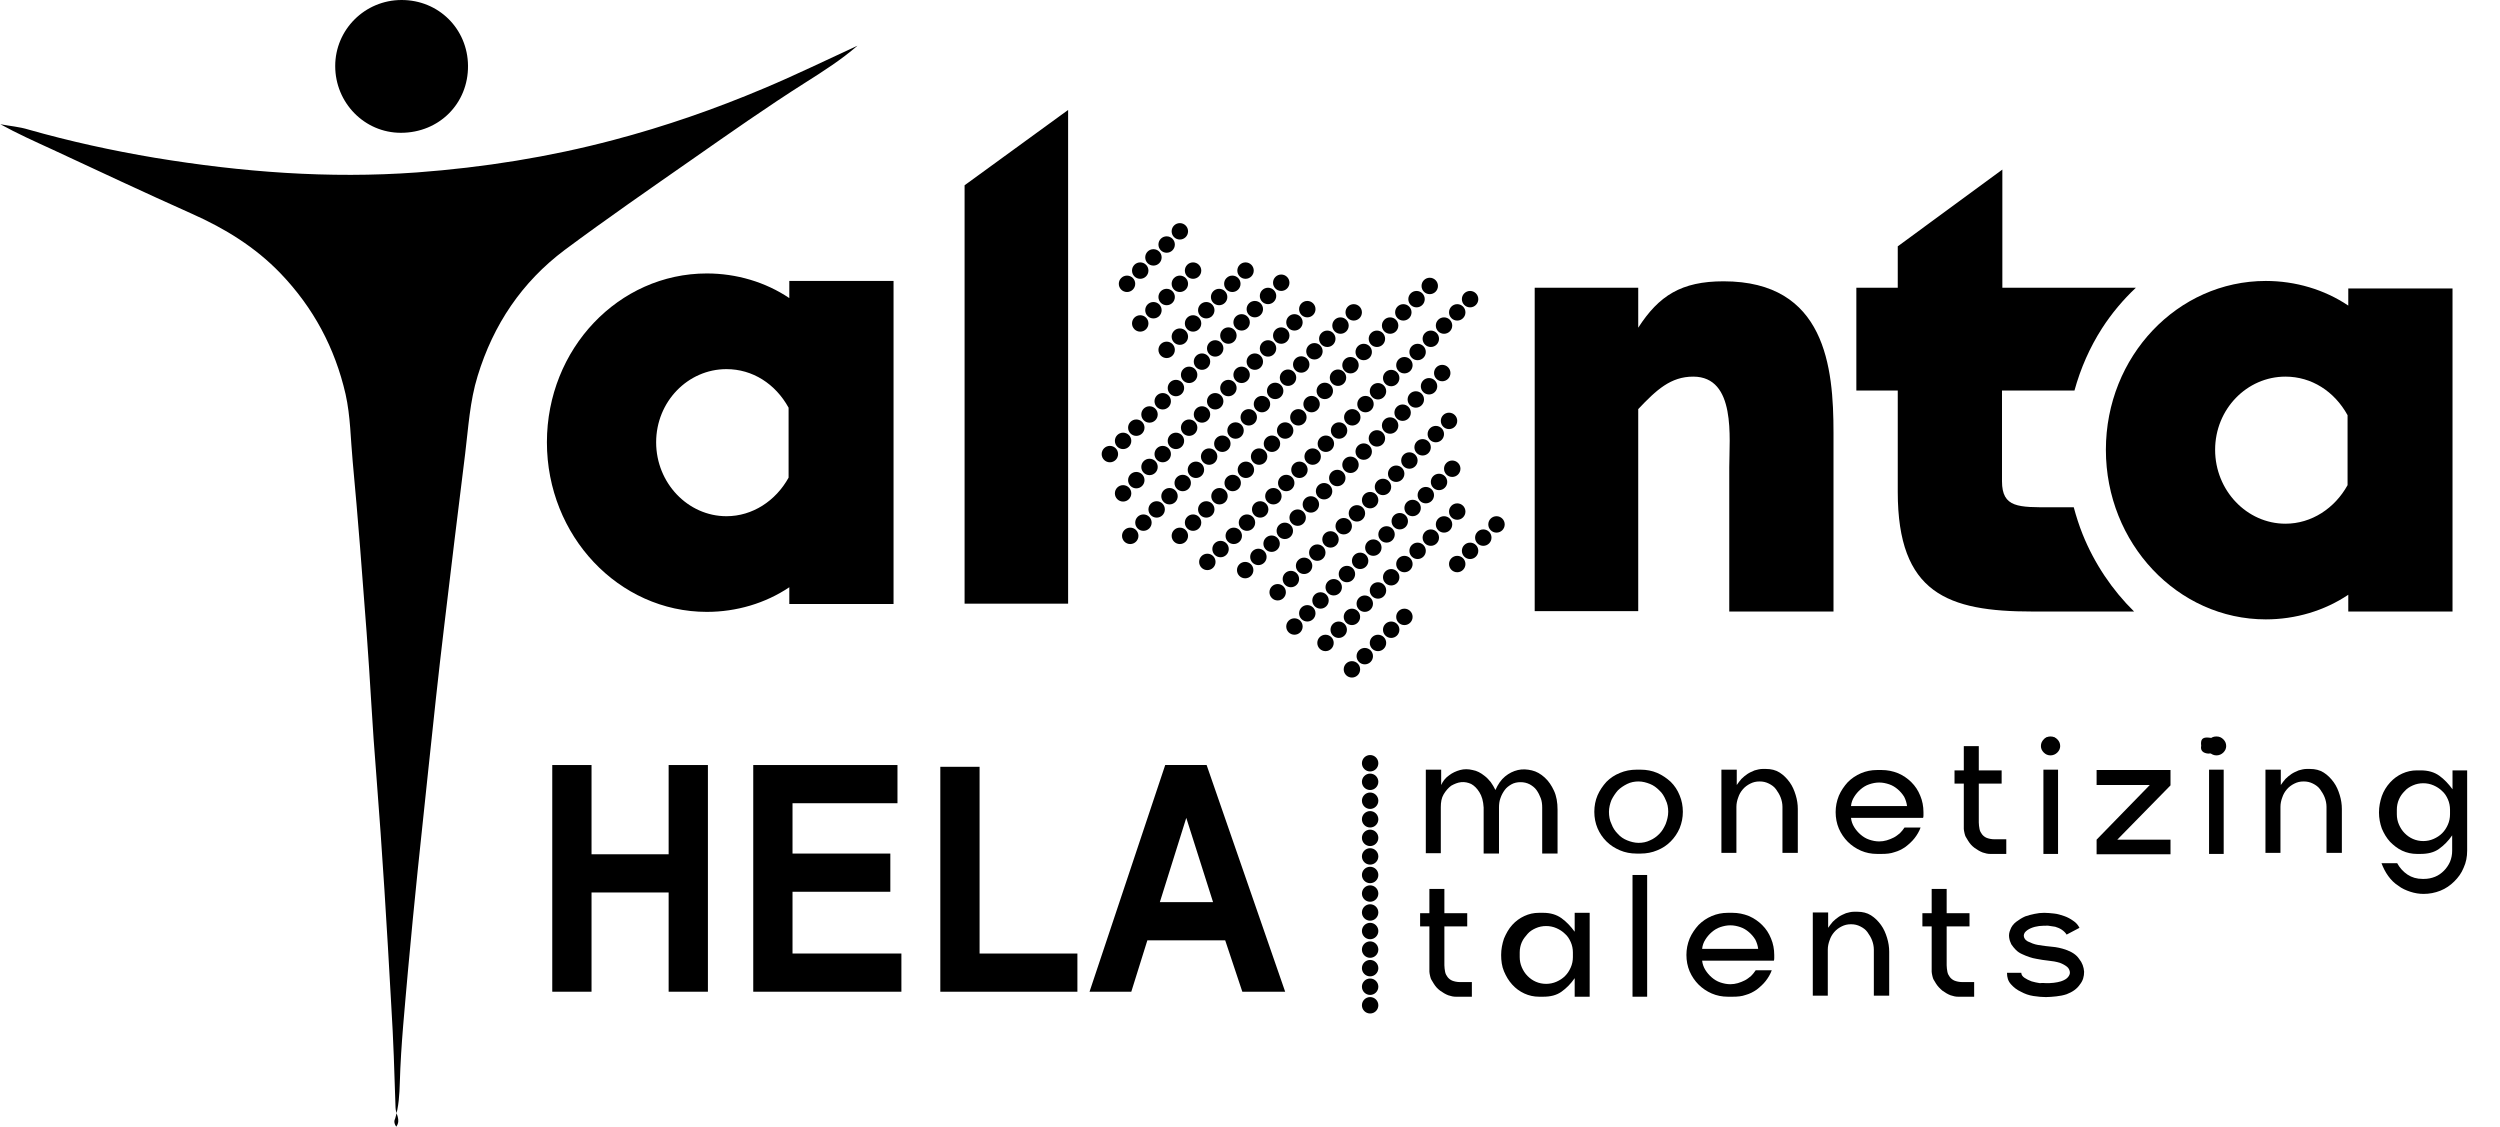 <?xml version="1.0" encoding="utf-8"?>
<!-- Generator: Adobe Illustrator 26.0.0, SVG Export Plug-In . SVG Version: 6.00 Build 0)  -->
<svg version="1.1" id="Layer_1" xmlns="http://www.w3.org/2000/svg" xmlns:xlink="http://www.w3.org/1999/xlink" x="0px" y="0px"
	 viewBox="0 0 700.3 315.6" style="enable-background:new 0 0 700.3 315.6;" xml:space="preserve">
<style type="text/css">
	.st0{fill:#070808;}
	.st1{fill:#D43330;}
	.st2{fill:#5CBA4F;}
	.st3{fill:#E72326;}
	.st4{fill:#FFFFFF;}
</style>
<g id="XMLID_504_">
	<g id="XMLID_802_">
		<g id="XMLID_1738_">
			<circle id="XMLID_1743_" cx="330.5" cy="64.8" r="2.3"/>
			<circle id="XMLID_1742_" cx="326.8" cy="68.5" r="2.3"/>
			<circle id="XMLID_1741_" cx="323.1" cy="72.1" r="2.3"/>
			<circle id="XMLID_1740_" cx="319.4" cy="75.8" r="2.3"/>
			<circle id="XMLID_1739_" cx="315.7" cy="79.5" r="2.3"/>
		</g>
		<g id="XMLID_1732_">
			<circle id="XMLID_1737_" cx="334.2" cy="75.8" r="2.3"/>
			<circle id="XMLID_1736_" cx="330.5" cy="79.5" r="2.3"/>
			<circle id="XMLID_1735_" cx="326.8" cy="83.2" r="2.3"/>
			<circle id="XMLID_1734_" cx="323.1" cy="86.9" r="2.3"/>
			<circle id="XMLID_1733_" cx="319.4" cy="90.6" r="2.3"/>
		</g>
		<g id="XMLID_1724_">
			<circle id="XMLID_1731_" cx="348.9" cy="75.8" r="2.3"/>
			<circle id="XMLID_1730_" cx="345.2" cy="79.5" r="2.3"/>
			<circle id="XMLID_1729_" cx="341.5" cy="83.2" r="2.3"/>
			<circle id="XMLID_1728_" cx="337.9" cy="86.9" r="2.3"/>
			<circle id="XMLID_1727_" cx="334.2" cy="90.6" r="2.3"/>
			<circle id="XMLID_1726_" cx="330.5" cy="94.3" r="2.3"/>
			<circle id="XMLID_1725_" cx="326.8" cy="98" r="2.3"/>
		</g>
		<g id="XMLID_1458_">
			<circle id="XMLID_1723_" cx="358.9" cy="79.2" r="2.3"/>
			<circle id="XMLID_1722_" cx="355.2" cy="82.9" r="2.3"/>
			<circle id="XMLID_1721_" cx="351.5" cy="86.6" r="2.3"/>
			<circle id="XMLID_1720_" cx="347.8" cy="90.3" r="2.3"/>
			<circle id="XMLID_1719_" cx="344.1" cy="94" r="2.3"/>
			<circle id="XMLID_1718_" cx="340.4" cy="97.6" r="2.3"/>
			<circle id="XMLID_1466_" cx="336.7" cy="101.3" r="2.3"/>
			<circle id="XMLID_1465_" cx="333.1" cy="105" r="2.3"/>
			<circle id="XMLID_1464_" cx="329.4" cy="108.7" r="2.3"/>
			<circle id="XMLID_1463_" cx="325.7" cy="112.4" r="2.3"/>
			<circle id="XMLID_1462_" cx="322" cy="116.1" r="2.3"/>
			<circle id="XMLID_1461_" cx="318.3" cy="119.8" r="2.3"/>
			<circle id="XMLID_1460_" cx="314.6" cy="123.5" r="2.3"/>
			<circle id="XMLID_1459_" cx="310.9" cy="127.2" r="2.3"/>
		</g>
		<g id="XMLID_1442_">
			<circle id="XMLID_1457_" cx="366.2" cy="86.6" r="2.3"/>
			<circle id="XMLID_1456_" cx="362.6" cy="90.3" r="2.3"/>
			<circle id="XMLID_1455_" cx="358.9" cy="94" r="2.3"/>
			<circle id="XMLID_1454_" cx="355.2" cy="97.6" r="2.3"/>
			<circle id="XMLID_1453_" cx="351.5" cy="101.3" r="2.3"/>
			<circle id="XMLID_1452_" cx="347.8" cy="105" r="2.3"/>
			<circle id="XMLID_1451_" cx="344.1" cy="108.7" r="2.3"/>
			<circle id="XMLID_1450_" cx="340.4" cy="112.4" r="2.3"/>
			<circle id="XMLID_1449_" cx="336.7" cy="116.1" r="2.3"/>
			<circle id="XMLID_1448_" cx="333.1" cy="119.8" r="2.3"/>
			<circle id="XMLID_1447_" cx="329.4" cy="123.5" r="2.3"/>
			<circle id="XMLID_1446_" cx="325.7" cy="127.2" r="2.3"/>
			<circle id="XMLID_1445_" cx="322" cy="130.8" r="2.3"/>
			<circle id="XMLID_1444_" cx="318.3" cy="134.5" r="2.3"/>
			<circle id="XMLID_1443_" cx="314.6" cy="138.2" r="2.3"/>
		</g>
		<g id="XMLID_1174_">
			<circle id="XMLID_1441_" cx="368.2" cy="98.4" r="2.3"/>
			<circle id="XMLID_1440_" cx="364.5" cy="102.1" r="2.3"/>
			<circle id="XMLID_1439_" cx="360.8" cy="105.8" r="2.3"/>
			<circle id="XMLID_1438_" cx="357.2" cy="109.5" r="2.3"/>
			<circle id="XMLID_1437_" cx="353.5" cy="113.2" r="2.3"/>
			<circle id="XMLID_1436_" cx="349.8" cy="116.9" r="2.3"/>
			<circle id="XMLID_1435_" cx="346.1" cy="120.6" r="2.3"/>
			<circle id="XMLID_1434_" cx="342.4" cy="124.3" r="2.3"/>
			<circle id="XMLID_1433_" cx="338.7" cy="127.9" r="2.3"/>
			<circle id="XMLID_1432_" cx="335" cy="131.6" r="2.3"/>
			<circle id="XMLID_1431_" cx="331.3" cy="135.3" r="2.3"/>
			<circle id="XMLID_1430_" cx="327.6" cy="139" r="2.3"/>
			<circle id="XMLID_1429_" cx="324" cy="142.7" r="2.3"/>
			<circle id="XMLID_1428_" cx="320.3" cy="146.4" r="2.3"/>
			<circle id="XMLID_1175_" cx="316.6" cy="150.1" r="2.3"/>
		</g>
		<g id="XMLID_1160_">
			<circle id="XMLID_1173_" cx="374.8" cy="105.8" r="2.3"/>
			<circle id="XMLID_1172_" cx="371.1" cy="109.5" r="2.3"/>
			<circle id="XMLID_1171_" cx="367.4" cy="113.2" r="2.3"/>
			<circle id="XMLID_1170_" cx="363.7" cy="116.9" r="2.3"/>
			<circle id="XMLID_1169_" cx="360" cy="120.6" r="2.3"/>
			<circle id="XMLID_1168_" cx="356.3" cy="124.3" r="2.3"/>
			<circle id="XMLID_1167_" cx="352.7" cy="127.9" r="2.3"/>
			<circle id="XMLID_1166_" cx="349" cy="131.6" r="2.3"/>
			<circle id="XMLID_1165_" cx="345.3" cy="135.3" r="2.3"/>
			<circle id="XMLID_1164_" cx="341.6" cy="139" r="2.3"/>
			<circle id="XMLID_1163_" cx="337.9" cy="142.7" r="2.3"/>
			<circle id="XMLID_1162_" cx="334.2" cy="146.4" r="2.3"/>
			<circle id="XMLID_1161_" cx="330.5" cy="150.1" r="2.3"/>
		</g>
		<g id="XMLID_1156_">
			<circle id="XMLID_1159_" cx="379.2" cy="87.5" r="2.3"/>
			<circle id="XMLID_1158_" cx="375.5" cy="91.2" r="2.3"/>
			<circle id="XMLID_1157_" cx="371.8" cy="94.9" r="2.3"/>
		</g>
		<g id="XMLID_1148_">
			<circle id="XMLID_1155_" cx="400.5" cy="80.1" r="2.3"/>
			<circle id="XMLID_1154_" cx="396.8" cy="83.8" r="2.3"/>
			<circle id="XMLID_1153_" cx="393.1" cy="87.5" r="2.3"/>
			<circle id="XMLID_1152_" cx="389.4" cy="91.2" r="2.3"/>
			<circle id="XMLID_1151_" cx="385.7" cy="94.9" r="2.3"/>
			<circle id="XMLID_1150_" cx="382" cy="98.6" r="2.3"/>
			<circle id="XMLID_1149_" cx="378.3" cy="102.3" r="2.3"/>
		</g>
		<g id="XMLID_873_">
			<g id="XMLID_883_">
				<circle id="XMLID_1147_" cx="382.5" cy="113.2" r="2.3"/>
				<circle id="XMLID_1146_" cx="378.8" cy="116.9" r="2.3"/>
				<circle id="XMLID_1145_" cx="375.1" cy="120.6" r="2.3"/>
				<circle id="XMLID_1144_" cx="371.4" cy="124.3" r="2.3"/>
				<circle id="XMLID_1143_" cx="367.7" cy="127.9" r="2.3"/>
				<circle id="XMLID_1142_" cx="364" cy="131.6" r="2.3"/>
				<circle id="XMLID_1141_" cx="360.3" cy="135.3" r="2.3"/>
				<circle id="XMLID_1140_" cx="356.7" cy="139" r="2.3"/>
				<circle id="XMLID_1139_" cx="353" cy="142.7" r="2.3"/>
				<circle id="XMLID_1138_" cx="349.3" cy="146.4" r="2.3"/>
				<circle id="XMLID_1137_" cx="345.6" cy="150.1" r="2.3"/>
				<circle id="XMLID_885_" cx="341.9" cy="153.8" r="2.3"/>
				<circle id="XMLID_884_" cx="338.2" cy="157.4" r="2.3"/>
			</g>
			<g id="XMLID_874_">
				<circle id="XMLID_882_" cx="411.8" cy="83.8" r="2.3"/>
				<circle id="XMLID_881_" cx="408.2" cy="87.5" r="2.3"/>
				<circle id="XMLID_880_" cx="404.5" cy="91.2" r="2.3"/>
				<circle id="XMLID_879_" cx="400.8" cy="94.9" r="2.3"/>
				<circle id="XMLID_878_" cx="397.1" cy="98.6" r="2.3"/>
				<circle id="XMLID_877_" cx="393.4" cy="102.3" r="2.3"/>
				<circle id="XMLID_876_" cx="389.7" cy="105.9" r="2.3"/>
				<circle id="XMLID_875_" cx="386" cy="109.6" r="2.3"/>
			</g>
		</g>
		<g id="XMLID_854_">
			<g id="XMLID_860_">
				<circle id="XMLID_872_" cx="389.4" cy="119.2" r="2.3"/>
				<circle id="XMLID_871_" cx="385.7" cy="122.8" r="2.3"/>
				<circle id="XMLID_870_" cx="382" cy="126.5" r="2.3"/>
				<circle id="XMLID_869_" cx="378.3" cy="130.2" r="2.3"/>
				<circle id="XMLID_868_" cx="374.6" cy="133.9" r="2.3"/>
				<circle id="XMLID_867_" cx="370.9" cy="137.6" r="2.3"/>
				<circle id="XMLID_866_" cx="367.2" cy="141.3" r="2.3"/>
				<circle id="XMLID_865_" cx="363.5" cy="145" r="2.3"/>
				<circle id="XMLID_864_" cx="359.9" cy="148.7" r="2.3"/>
				<circle id="XMLID_863_" cx="356.2" cy="152.3" r="2.3"/>
				<circle id="XMLID_862_" cx="352.5" cy="156" r="2.3"/>
				<circle id="XMLID_861_" cx="348.8" cy="159.7" r="2.3"/>
			</g>
			<g id="XMLID_855_">
				<circle id="XMLID_859_" cx="404" cy="104.5" r="2.3"/>
				<circle id="XMLID_858_" cx="400.3" cy="108.2" r="2.3"/>
				<circle id="XMLID_857_" cx="396.6" cy="111.9" r="2.3"/>
				<circle id="XMLID_856_" cx="392.9" cy="115.6" r="2.3"/>
			</g>
		</g>
		<g id="XMLID_839_">
			<circle id="XMLID_853_" cx="405.9" cy="117.9" r="2.3"/>
			<circle id="XMLID_852_" cx="402.2" cy="121.6" r="2.3"/>
			<circle id="XMLID_851_" cx="398.5" cy="125.3" r="2.3"/>
			<circle id="XMLID_850_" cx="394.8" cy="129" r="2.3"/>
			<circle id="XMLID_849_" cx="391.1" cy="132.7" r="2.3"/>
			<circle id="XMLID_848_" cx="387.4" cy="136.4" r="2.3"/>
			<circle id="XMLID_847_" cx="383.8" cy="140.1" r="2.3"/>
			<circle id="XMLID_846_" cx="380.1" cy="143.8" r="2.3"/>
			<circle id="XMLID_845_" cx="376.4" cy="147.4" r="2.3"/>
			<circle id="XMLID_844_" cx="372.7" cy="151.1" r="2.3"/>
			<circle id="XMLID_843_" cx="369" cy="154.8" r="2.3"/>
			<circle id="XMLID_842_" cx="365.3" cy="158.5" r="2.3"/>
			<circle id="XMLID_841_" cx="361.6" cy="162.2" r="2.3"/>
			<circle id="XMLID_840_" cx="357.9" cy="165.9" r="2.3"/>
		</g>
		<g id="XMLID_825_">
			<circle id="XMLID_838_" cx="406.8" cy="131.3" r="2.3"/>
			<circle id="XMLID_837_" cx="403.1" cy="135" r="2.3"/>
			<circle id="XMLID_836_" cx="399.4" cy="138.7" r="2.3"/>
			<circle id="XMLID_835_" cx="395.7" cy="142.3" r="2.3"/>
			<circle id="XMLID_834_" cx="392.1" cy="146" r="2.3"/>
			<circle id="XMLID_833_" cx="388.4" cy="149.7" r="2.3"/>
			<circle id="XMLID_832_" cx="384.7" cy="153.4" r="2.3"/>
			<circle id="XMLID_831_" cx="381" cy="157.1" r="2.3"/>
			<circle id="XMLID_830_" cx="377.3" cy="160.8" r="2.3"/>
			<circle id="XMLID_829_" cx="373.6" cy="164.5" r="2.3"/>
			<circle id="XMLID_828_" cx="369.9" cy="168.2" r="2.3"/>
			<circle id="XMLID_827_" cx="366.2" cy="171.8" r="2.3"/>
			<circle id="XMLID_826_" cx="362.6" cy="175.5" r="2.3"/>
		</g>
		<g id="XMLID_813_">
			<circle id="XMLID_824_" cx="408.2" cy="143.3" r="2.3"/>
			<circle id="XMLID_823_" cx="404.5" cy="146.9" r="2.3"/>
			<circle id="XMLID_822_" cx="400.8" cy="150.6" r="2.3"/>
			<circle id="XMLID_821_" cx="397.1" cy="154.3" r="2.3"/>
			<circle id="XMLID_820_" cx="393.4" cy="158" r="2.3"/>
			<circle id="XMLID_819_" cx="389.7" cy="161.7" r="2.3"/>
			<circle id="XMLID_818_" cx="386" cy="165.4" r="2.3"/>
			<circle id="XMLID_817_" cx="382.3" cy="169.1" r="2.3"/>
			<circle id="XMLID_816_" cx="378.7" cy="172.8" r="2.3"/>
			<circle id="XMLID_815_" cx="375" cy="176.4" r="2.3"/>
			<circle id="XMLID_814_" cx="371.3" cy="180.1" r="2.3"/>
		</g>
		<g id="XMLID_803_">
			<circle id="XMLID_812_" cx="419.2" cy="146.9" r="2.3"/>
			<circle id="XMLID_811_" cx="415.5" cy="150.6" r="2.3"/>
			<circle id="XMLID_810_" cx="411.8" cy="154.3" r="2.3"/>
			<circle id="XMLID_809_" cx="408.2" cy="158" r="2.3"/>
			<circle id="XMLID_808_" cx="393.4" cy="172.8" r="2.3"/>
			<circle id="XMLID_807_" cx="389.7" cy="176.4" r="2.3"/>
			<circle id="XMLID_806_" cx="386" cy="180.1" r="2.3"/>
			<circle id="XMLID_805_" cx="382.3" cy="183.8" r="2.3"/>
			<circle id="XMLID_804_" cx="378.7" cy="187.5" r="2.3"/>
		</g>
	</g>
	<path id="XMLID_801_" d="M616.6,208.9c-0.2-1.6,0.2-2.4,1.9-2.3c1.3,0.1,2.2,0.2,2.1,1.8c-0.1,1.4,0,2.7-2,2.7
		C617.2,211,616.3,210.3,616.6,208.9z"/>
	<path id="XMLID_800_" d="M574.4,206.6c1.8-0.3,2,0.9,2,2.2c0,1.4-0.5,2-2,2.1c-1.7,0-2.1-0.7-2.1-2.2
		C572.3,207.1,572.8,206.3,574.4,206.6z"/>
	<g id="XMLID_539_">
		<circle id="XMLID_799_" cx="383.8" cy="213.8" r="2.3"/>
		<circle id="XMLID_798_" cx="383.8" cy="219" r="2.3"/>
		<circle id="XMLID_797_" cx="383.8" cy="224.3" r="2.3"/>
		<circle id="XMLID_795_" cx="383.8" cy="229.5" r="2.3"/>
		<circle id="XMLID_559_" cx="383.8" cy="234.7" r="2.3"/>
		<circle id="XMLID_558_" cx="383.8" cy="239.9" r="2.3"/>
		<circle id="XMLID_557_" cx="383.8" cy="245.1" r="2.3"/>
		<circle id="XMLID_556_" cx="383.8" cy="250.3" r="2.3"/>
		<circle id="XMLID_555_" cx="383.8" cy="255.6" r="2.3"/>
		<circle id="XMLID_554_" cx="383.8" cy="260.8" r="2.3"/>
		<circle id="XMLID_553_" cx="383.8" cy="266" r="2.3"/>
		<circle id="XMLID_552_" cx="383.8" cy="271.2" r="2.3"/>
		<circle id="XMLID_551_" cx="383.8" cy="276.4" r="2.3"/>
		<circle id="XMLID_540_" cx="383.8" cy="281.6" r="2.3"/>
	</g>
	<g id="XMLID_538_">
		<path d="M399.4,239.2v-23.6h4.3v4.3c0.5-1.1,1.2-2,2.2-2.7c0.9-0.7,2-1.2,3.1-1.5c1.1-0.3,2.3-0.3,3.5,0c1.2,0.2,2.3,0.8,3.3,1.6
			c0.7,0.5,1.3,1.2,1.8,1.8c0.5,0.7,0.9,1.4,1.3,2.2c0.7-1.6,1.6-2.9,2.7-3.8c1.1-0.9,2.3-1.5,3.6-1.8c1.3-0.3,2.6-0.2,3.9,0.1
			c1.3,0.3,2.5,1,3.6,2c1.1,1,1.9,2.2,2.6,3.7c0.7,1.5,1,3.3,1,5.3v12.3H432v-12.9c0-0.9-0.1-1.8-0.4-2.6c-0.3-0.8-0.7-1.6-1.2-2.3
			c-0.5-0.7-1.2-1.2-1.9-1.6c-0.8-0.4-1.6-0.6-2.6-0.6c-0.9,0-1.8,0.2-2.5,0.6c-0.7,0.4-1.4,0.9-1.9,1.6c-0.5,0.7-0.9,1.4-1.2,2.3
			c-0.3,0.8-0.4,1.7-0.4,2.6v12.9h-4.3v-12.9c-0.1-1.8-0.5-3.2-1.2-4.3c-0.7-1.1-1.4-1.8-2.3-2.3c-0.9-0.4-1.8-0.6-2.8-0.5
			c-1,0.1-1.9,0.5-2.8,1c-0.8,0.6-1.5,1.4-2.1,2.4c-0.6,1-0.8,2.2-0.8,3.6v12.9H399.4z"/>
		<path d="M459.6,215.6c1.6,0,3.2,0.3,4.6,0.9c1.4,0.6,2.7,1.5,3.8,2.5c1.1,1.1,1.9,2.3,2.5,3.8c0.6,1.4,0.9,3,0.9,4.6
			c0,1.6-0.3,3.1-0.9,4.6c-0.6,1.4-1.5,2.7-2.5,3.7c-1.1,1.1-2.3,1.9-3.8,2.5c-1.4,0.6-3,0.9-4.6,0.9h-1.2c-1.6,0-3.2-0.3-4.6-0.9
			c-1.4-0.6-2.7-1.4-3.8-2.5c-1.1-1.1-1.9-2.3-2.5-3.7c-0.6-1.4-0.9-3-0.9-4.6c0-1.6,0.3-3.2,0.9-4.6c0.6-1.4,1.5-2.7,2.5-3.8
			c1.1-1.1,2.3-1.9,3.8-2.5c1.4-0.6,3-0.9,4.6-0.9H459.6z M467.3,227.4c0-1.2-0.2-2.3-0.7-3.3c-0.4-1-1-2-1.8-2.7
			c-0.8-0.8-1.6-1.4-2.6-1.8s-2.1-0.7-3.2-0.7c-1.1,0-2.2,0.2-3.2,0.7s-1.9,1.1-2.6,1.8c-0.7,0.8-1.3,1.7-1.8,2.7
			c-0.4,1-0.7,2.2-0.7,3.3c0,1.2,0.2,2.4,0.7,3.4c0.4,1.1,1,2,1.8,2.8c0.7,0.8,1.6,1.4,2.6,1.8c1,0.4,2.1,0.7,3.2,0.7
			c1.1,0,2.2-0.2,3.2-0.7c1-0.4,1.9-1.1,2.6-1.8c0.8-0.8,1.3-1.7,1.8-2.8C467,229.7,467.3,228.6,467.3,227.4z"/>
		<path d="M482.2,239.2v-23.6h4.3v4.3c0.4-0.6,0.8-1.1,1.3-1.7c0.5-0.5,1.1-1,1.7-1.4c0.6-0.4,1.3-0.7,2-1c0.7-0.2,1.5-0.4,2.2-0.4
			h1c1.4,0,2.7,0.3,3.8,1c1.1,0.7,2,1.6,2.8,2.7s1.3,2.3,1.7,3.6c0.4,1.3,0.6,2.6,0.6,3.9v12.3h-4.3v-12.9c0-0.9-0.2-1.8-0.5-2.6
			c-0.3-0.8-0.8-1.6-1.3-2.3s-1.2-1.2-2-1.6c-0.8-0.4-1.6-0.6-2.6-0.6c-1,0-1.8,0.2-2.6,0.6c-0.8,0.4-1.5,0.9-2.1,1.6
			s-1,1.4-1.3,2.3c-0.3,0.8-0.5,1.7-0.5,2.6v12.9H482.2z"/>
		<path d="M518.5,229.1c0.1,0.9,0.4,1.8,0.9,2.6c0.5,0.8,1.1,1.5,1.8,2.1c0.7,0.6,1.5,1.1,2.4,1.4c0.9,0.3,1.8,0.5,2.8,0.5
			c0.7,0,1.4-0.1,2.1-0.3c0.7-0.2,1.4-0.5,2-0.8c0.6-0.3,1.2-0.8,1.7-1.2c0.5-0.5,0.9-1,1.3-1.6h4.5c-0.4,1.1-1,2.1-1.7,3
			c-0.7,0.9-1.6,1.7-2.5,2.4c-1,0.7-2,1.2-3.1,1.5c-1.1,0.4-2.3,0.5-3.6,0.5h-1.3c-1.6,0-3.1-0.3-4.5-0.9c-1.4-0.6-2.7-1.5-3.7-2.5
			s-1.9-2.3-2.5-3.7c-0.6-1.4-0.9-3-0.9-4.6s0.3-3.1,0.9-4.6c0.6-1.4,1.5-2.7,2.5-3.8c1.1-1.1,2.3-1.9,3.7-2.5
			c1.4-0.6,2.9-0.9,4.5-0.9h1.3c1.6,0,3.1,0.3,4.6,0.9c1.4,0.6,2.7,1.5,3.7,2.5c1.1,1.1,1.9,2.3,2.5,3.8c0.6,1.4,0.9,3,0.9,4.6
			c0,0.3,0,0.5,0,0.8c0,0.3,0,0.5-0.1,0.8H518.5z M534.2,225.8c-0.1-0.9-0.4-1.8-0.8-2.6c-0.5-0.8-1.1-1.5-1.8-2.1
			c-0.7-0.6-1.5-1.1-2.4-1.4c-0.9-0.3-1.8-0.5-2.8-0.5s-1.9,0.2-2.8,0.5c-0.9,0.3-1.7,0.8-2.4,1.4c-0.7,0.6-1.3,1.3-1.8,2.1
			c-0.5,0.8-0.8,1.6-0.9,2.6H534.2z"/>
		<path d="M551.3,235.5c-0.2-0.3-0.4-0.7-0.6-1c-0.2-0.3-0.3-0.7-0.4-1.1c-0.1-0.5-0.2-0.9-0.2-1.2c0-0.3,0-0.7,0-1.1v-11.6h-2.6
			v-3.7h2.6v-6.8h4.2v6.8h6.4v3.7h-6.4v10.9c0,0.6,0.1,1.2,0.2,1.8c0.1,0.6,0.4,1.1,0.7,1.5c0.3,0.4,0.8,0.8,1.3,1s1.3,0.4,2.2,0.4
			h3.3v4.1h-4.4c-0.3,0-0.7,0-1.1-0.1c-0.4-0.1-0.7-0.2-1.1-0.3c-0.8-0.3-1.6-0.8-2.3-1.3C552.3,236.9,551.8,236.3,551.3,235.5z"/>
		<path d="M574.4,206.3c0.8,0,1.4,0.3,1.9,0.8c0.5,0.5,0.8,1.1,0.8,1.9c0,0.7-0.3,1.3-0.8,1.8c-0.5,0.5-1.2,0.8-1.9,0.8
			c-0.8,0-1.4-0.3-1.9-0.8c-0.5-0.5-0.8-1.1-0.8-1.8c0-0.8,0.3-1.4,0.8-1.9C573.1,206.5,573.7,206.3,574.4,206.3z M572.4,215.6h4.1
			v23.6h-4.1V215.6z"/>
		<path d="M587.3,219.8v-4.1H608v4.3l-14.9,15.2H608v4.1h-20.7v-4.1l14.9-15.3H587.3z"/>
		<path d="M620.9,206.3c0.8,0,1.4,0.3,1.9,0.8c0.5,0.5,0.8,1.1,0.8,1.9c0,0.7-0.3,1.3-0.8,1.8c-0.5,0.5-1.2,0.8-1.9,0.8
			c-0.8,0-1.4-0.3-1.9-0.8c-0.5-0.5-0.8-1.1-0.8-1.8c0-0.8,0.3-1.4,0.8-1.9C619.5,206.5,620.1,206.3,620.9,206.3z M618.8,215.6h4.1
			v23.6h-4.1V215.6z"/>
		<path d="M634.6,239.2v-23.6h4.3v4.3c0.4-0.6,0.8-1.1,1.3-1.7c0.5-0.5,1.1-1,1.7-1.4c0.6-0.4,1.3-0.7,2-1c0.7-0.2,1.5-0.4,2.2-0.4
			h1c1.4,0,2.7,0.3,3.8,1c1.1,0.7,2,1.6,2.8,2.7s1.3,2.3,1.7,3.6c0.4,1.3,0.6,2.6,0.6,3.9v12.3h-4.3v-12.9c0-0.9-0.2-1.8-0.5-2.6
			c-0.3-0.8-0.8-1.6-1.3-2.3s-1.2-1.2-2-1.6c-0.8-0.4-1.6-0.6-2.6-0.6c-1,0-1.8,0.2-2.6,0.6c-0.8,0.4-1.5,0.9-2.1,1.6
			s-1,1.4-1.3,2.3c-0.3,0.8-0.5,1.7-0.5,2.6v12.9H634.6z"/>
		<path d="M691.1,215.7v22.6c0,1.7-0.3,3.3-1,4.8c-0.6,1.5-1.5,2.7-2.6,3.8c-1.1,1.1-2.4,2-3.9,2.6c-1.5,0.6-3.1,0.9-4.7,0.9
			c-1.2,0-2.5-0.2-3.7-0.6s-2.4-0.9-3.4-1.7c-1.1-0.7-2-1.6-2.8-2.7c-0.8-1.1-1.4-2.3-1.9-3.6h4.4c0.7,1.3,1.7,2.4,2.9,3.2
			c1.2,0.8,2.6,1.2,4.2,1.2h0.4c1.1,0,2.1-0.2,3.1-0.6c1-0.4,1.8-1,2.5-1.7s1.3-1.6,1.7-2.5c0.4-1,0.6-2,0.6-3.1v-4.3
			c-1.1,1.6-2.3,2.8-3.7,3.8c-1.4,1-3.1,1.4-5.2,1.4H677c-1.4,0-2.8-0.3-4.1-0.9c-1.3-0.6-2.4-1.5-3.4-2.5c-1-1.1-1.7-2.3-2.3-3.7
			c-0.5-1.4-0.8-2.9-0.8-4.5c0-1.6,0.3-3.1,0.8-4.6c0.5-1.4,1.3-2.7,2.3-3.8c1-1.1,2.1-1.9,3.4-2.5c1.3-0.6,2.7-0.9,4.1-0.9h1.1
			c2.1,0,3.8,0.5,5.2,1.5c1.4,1,2.6,2.3,3.7,3.8v-5.3H691.1z M686.3,226.8c0-1-0.2-2-0.6-2.9s-0.9-1.7-1.6-2.3
			c-0.7-0.7-1.5-1.2-2.4-1.6c-0.9-0.4-1.9-0.6-2.9-0.6c-1,0-2,0.2-2.9,0.6c-0.9,0.4-1.7,0.9-2.3,1.6c-0.7,0.7-1.2,1.4-1.6,2.3
			c-0.4,0.9-0.6,1.9-0.6,2.9v1.3c0,1,0.2,2,0.6,2.9c0.4,0.9,0.9,1.7,1.6,2.4s1.4,1.2,2.3,1.6c0.9,0.4,1.9,0.6,2.9,0.6
			c1,0,2-0.2,2.9-0.6s1.7-0.9,2.4-1.6c0.7-0.7,1.2-1.5,1.6-2.4s0.6-1.9,0.6-2.9V226.8z"/>
		<path d="M401.6,275.5c-0.2-0.3-0.4-0.7-0.6-1c-0.2-0.3-0.3-0.7-0.4-1.1c-0.1-0.5-0.2-0.9-0.2-1.2c0-0.3,0-0.7,0-1.1v-11.6h-2.6
			v-3.7h2.6v-6.8h4.2v6.8h6.4v3.7h-6.4v10.9c0,0.6,0.1,1.2,0.2,1.8c0.1,0.6,0.4,1.1,0.7,1.5c0.3,0.4,0.8,0.8,1.3,1s1.3,0.4,2.2,0.4
			h3.3v4.1h-4.4c-0.3,0-0.7,0-1.1-0.1c-0.4-0.1-0.7-0.2-1.1-0.3c-0.8-0.3-1.6-0.8-2.3-1.3C402.6,276.9,402.1,276.3,401.6,275.5z"/>
		<path d="M445.3,255.7v23.5h-4.2V274c-1.1,1.6-2.3,2.8-3.7,3.8c-1.4,1-3.1,1.4-5.1,1.4h-1.2c-1.4,0-2.8-0.3-4.1-0.9
			c-1.3-0.6-2.4-1.4-3.4-2.5c-1-1.1-1.7-2.3-2.3-3.7c-0.6-1.4-0.8-3-0.8-4.6c0-1.6,0.3-3.1,0.8-4.6c0.6-1.4,1.3-2.7,2.3-3.8
			c1-1.1,2.1-1.9,3.4-2.5c1.3-0.6,2.6-0.9,4.1-0.9h1.2c2,0,3.7,0.5,5.1,1.5c1.4,1,2.6,2.3,3.7,3.8v-5.3H445.3z M440.6,266.8
			c0-1-0.2-2-0.6-2.9c-0.4-0.9-0.9-1.7-1.6-2.3c-0.7-0.7-1.5-1.2-2.4-1.6s-1.9-0.6-2.9-0.6c-1,0-2,0.2-2.9,0.6
			c-0.9,0.4-1.7,0.9-2.3,1.6s-1.2,1.4-1.6,2.3c-0.4,0.9-0.6,1.9-0.6,2.9v1.3c0,1,0.2,2,0.6,2.9c0.4,0.9,0.9,1.7,1.6,2.4
			c0.7,0.7,1.4,1.2,2.3,1.6c0.9,0.4,1.9,0.6,2.9,0.6c1,0,2-0.2,2.9-0.6c0.9-0.4,1.7-0.9,2.4-1.6c0.7-0.7,1.2-1.5,1.6-2.4
			s0.6-1.9,0.6-2.9V266.8z"/>
		<path d="M457.3,279.2v-34.1h4.1v34.1H457.3z"/>
		<path d="M476.8,269.1c0.1,0.9,0.4,1.8,0.9,2.6c0.5,0.8,1.1,1.5,1.8,2.1c0.7,0.6,1.5,1.1,2.4,1.4c0.9,0.3,1.8,0.5,2.8,0.5
			c0.7,0,1.4-0.1,2.1-0.3c0.7-0.2,1.4-0.5,2-0.8c0.6-0.3,1.2-0.8,1.7-1.2c0.5-0.5,0.9-1,1.3-1.6h4.5c-0.4,1.1-1,2.1-1.7,3
			c-0.7,0.9-1.6,1.7-2.5,2.4c-1,0.7-2,1.2-3.1,1.5c-1.1,0.4-2.3,0.5-3.6,0.5H484c-1.6,0-3.1-0.3-4.5-0.9c-1.4-0.6-2.7-1.5-3.7-2.5
			s-1.9-2.3-2.5-3.7c-0.6-1.4-0.9-3-0.9-4.6s0.3-3.1,0.9-4.6c0.6-1.4,1.5-2.7,2.5-3.8c1.1-1.1,2.3-1.9,3.7-2.5
			c1.4-0.6,2.9-0.9,4.5-0.9h1.3c1.6,0,3.1,0.3,4.6,0.9c1.4,0.6,2.7,1.5,3.7,2.5c1.1,1.1,1.9,2.3,2.5,3.8c0.6,1.4,0.9,3,0.9,4.6
			c0,0.3,0,0.5,0,0.8c0,0.3,0,0.5-0.1,0.8H476.8z M492.5,265.8c-0.1-0.9-0.4-1.8-0.8-2.6c-0.5-0.8-1.1-1.5-1.8-2.1
			c-0.7-0.6-1.5-1.1-2.4-1.4c-0.9-0.3-1.8-0.5-2.8-0.5s-1.9,0.2-2.8,0.5c-0.9,0.3-1.7,0.8-2.4,1.4c-0.7,0.6-1.3,1.3-1.8,2.1
			c-0.5,0.8-0.8,1.6-0.9,2.6H492.5z"/>
		<path d="M507.8,279.2v-23.6h4.3v4.3c0.4-0.6,0.8-1.1,1.3-1.7c0.5-0.5,1.1-1,1.7-1.4c0.6-0.4,1.3-0.7,2-1c0.7-0.2,1.5-0.4,2.2-0.4
			h1c1.4,0,2.7,0.3,3.8,1c1.1,0.7,2,1.6,2.8,2.7s1.3,2.3,1.7,3.6c0.4,1.3,0.6,2.6,0.6,3.9v12.3h-4.3v-12.9c0-0.9-0.2-1.8-0.5-2.6
			c-0.3-0.8-0.8-1.6-1.3-2.3s-1.2-1.2-2-1.6c-0.8-0.4-1.6-0.6-2.6-0.6c-1,0-1.8,0.2-2.6,0.6c-0.8,0.4-1.5,0.9-2.1,1.6
			s-1,1.4-1.3,2.3c-0.3,0.8-0.5,1.7-0.5,2.6v12.9H507.8z"/>
		<path d="M542.3,275.5c-0.2-0.3-0.4-0.7-0.6-1c-0.2-0.3-0.3-0.7-0.4-1.1c-0.1-0.5-0.2-0.9-0.2-1.2c0-0.3,0-0.7,0-1.1v-11.6h-2.6
			v-3.7h2.6v-6.8h4.2v6.8h6.4v3.7h-6.4v10.9c0,0.6,0.1,1.2,0.2,1.8c0.1,0.6,0.4,1.1,0.7,1.5c0.3,0.4,0.8,0.8,1.3,1s1.3,0.4,2.2,0.4
			h3.3v4.1h-4.4c-0.3,0-0.7,0-1.1-0.1c-0.4-0.1-0.7-0.2-1.1-0.3c-0.8-0.3-1.6-0.8-2.3-1.3C543.4,276.9,542.8,276.3,542.3,275.5z"/>
		<path d="M573.2,275.4c0.6,0,1.3,0,2.1-0.1c0.7-0.1,1.4-0.2,2-0.4c0.9-0.3,1.6-0.7,2-1.2c0.4-0.5,0.6-1,0.5-1.5
			c-0.1-0.5-0.3-1-0.8-1.4c-0.5-0.4-1.2-0.8-2-1.1c-1-0.3-2.1-0.5-3.2-0.6s-2.2-0.3-3.3-0.5c-0.7-0.1-1.4-0.3-2-0.5
			c-0.7-0.2-1.3-0.5-2-0.8c-0.7-0.3-1.3-0.7-1.8-1.2c-0.5-0.5-0.9-1-1.3-1.6c-0.3-0.6-0.5-1.2-0.6-1.9c-0.1-0.7,0-1.4,0.3-2.1
			c0.3-0.9,0.9-1.7,1.7-2.3c0.8-0.6,1.6-1.1,2.5-1.5c0.8-0.3,1.7-0.5,2.6-0.7c0.9-0.2,1.8-0.3,2.7-0.3c0.9,0,1.8,0.1,2.8,0.2
			c1,0.1,1.9,0.4,2.8,0.7c0.9,0.3,1.8,0.8,2.5,1.3c0.8,0.5,1.4,1.2,1.8,2l-3.6,1.9c-0.3-0.5-0.8-1-1.4-1.4s-1.2-0.6-1.8-0.8
			c-0.5-0.1-1.2-0.2-2-0.3c-0.8,0-1.6,0-2.5,0.1c-0.8,0.1-1.6,0.3-2.3,0.6s-1.3,0.7-1.7,1.2c-0.2,0.3-0.3,0.6-0.3,0.9
			c0,0.3,0.1,0.6,0.3,0.9c0.2,0.3,0.5,0.5,0.8,0.7c0.4,0.2,0.9,0.4,1.4,0.6c0.5,0.2,1,0.3,1.5,0.4c1.3,0.2,2.6,0.4,3.9,0.5
			c1.3,0.1,2.6,0.4,3.8,0.8c1.7,0.6,3,1.4,3.8,2.6c0.9,1.1,1.3,2.3,1.4,3.6c0,1.3-0.3,2.5-1.2,3.6c-0.8,1.2-2.1,2.1-3.7,2.7
			c-0.9,0.3-1.9,0.5-2.9,0.6c-1,0.1-2,0.2-2.9,0.2c-1,0-2.2-0.1-3.5-0.3c-1.3-0.2-2.4-0.6-3.5-1.2c-1.1-0.5-2-1.2-2.8-2.1
			s-1.1-1.9-1.1-3.2h4c0,0.5,0.3,1,0.9,1.4s1.2,0.7,2,1c0.8,0.2,1.5,0.4,2.3,0.5C572.2,275.3,572.8,275.4,573.2,275.4z"/>
	</g>
	<g id="XMLID_536_">
		<path d="M154.7,277.8v-63.5h11v25h21.6v-25h11v63.5h-11V250h-21.6v27.8H154.7z"/>
		<path d="M211,277.8v-63.5h40.4V225H222v14.1h27.4v10.7H222v17.3h30.5v10.7H211z"/>
		<path d="M263.4,277.8v-63h11v52.3h27.4v10.7H263.4z"/>
		<path d="M360,277.8h-12l-4.8-14.4h-21.8l-4.5,14.4h-11.7l21.2-63.5h11.6L360,277.8z M339.8,252.7l-7.5-23.6l-7.4,23.6H339.8z"/>
	</g>
	<g id="XMLID_508_">
		<path id="XMLID_535_" d="M111,315.6c1.4-1.9-0.2-3.6-0.2-5.3c-0.3-9.6-0.6-19.1-1.2-28.7c-1.2-21.6-2.5-43.1-4.2-64.7
			c-1.1-13.2-1.7-26.5-2.7-39.7c-1.2-16-2.4-31.9-3.9-47.9c-0.6-6.3-0.6-12.6-2-18.9c-3-13-9-24.2-18.2-33.8
			C71.5,69.2,63,64,53.8,59.9c-13.2-5.9-26.2-12-39.3-18.1c-4.8-2.2-9.7-4.4-14.4-7c2.6,0.5,5.3,0.7,7.9,1.5
			c11.6,3.3,23.5,5.9,35.4,7.9c24.3,4,48.7,5.9,73.4,4.1c18.7-1.4,37-4.3,55.1-9.1c14.4-3.8,28.5-8.7,42.2-14.5
			c8.8-3.7,17.4-7.9,26.1-11.9c-4.5,3.9-9.5,7.1-14.4,10.2c-10.9,6.9-21.4,14.3-32,21.7c-11.9,8.3-23.9,16.6-35.6,25.3
			c-12,9-20,20.9-24.4,35.3c-2.2,7.1-2.6,14.5-3.5,21.8c-2,16.2-4,32.3-5.9,48.5c-1.6,13.3-3,26.5-4.4,39.8c-2,18.7-4,37.5-5.7,56.3
			c-0.9,10.5-2,20.9-2.3,31.5c-0.1,3.4-0.3,6.8-1.3,10.1C110.4,313.9,110.3,314.6,111,315.6z"/>
		<path id="XMLID_534_" d="M112.5,0c10.4,0,18.5,8.1,18.6,18.4c0.1,10.6-8.1,18.8-18.8,18.8c-10.2,0-18.4-8.4-18.4-18.7
			C93.9,8.3,102.2,0,112.5,0z"/>
		<g id="XMLID_522_">
			<path id="XMLID_529_" d="M221.1,78.7h29.2v90.5h-29.2v-4.7c-6.7,4.5-14.8,6.9-23.1,6.9c-24.7,0-44.8-21.3-44.8-47.5
				c0-26.2,20.1-47.3,44.8-47.3c8.3,0,16.4,2.4,23.1,6.9V78.7z M220.9,114.2c-3.7-6.7-10.1-10.8-17.4-10.8
				c-10.8,0-19.7,9.1-19.7,20.5c0,11.4,8.9,20.7,19.7,20.7c7.3,0,13.8-4.3,17.4-10.8V114.2z"/>
			<path id="XMLID_523_" d="M270.2,51.9l29-21.1v138.3h-29V51.9z"/>
		</g>
		<path id="XMLID_516_" d="M482.8,78.8c28.6,0,30.8,24.1,30.8,42.4v50.1h-29.2v-40.4c0-8.1,2-25.4-10.1-25.4
			c-6.3,0-10.3,3.7-15.4,9.1v56.6h-29V80.6h29v11.2C464.7,82.8,471,78.8,482.8,78.8z"/>
		<path id="XMLID_515_" d="M583.4,149.7c-1-2.5-1.8-5-2.5-7.6h-6.3c-9.1,0-13.8,0.2-13.8-7.3v-25.4h20.3c1.7-6.2,4.3-12.1,7.7-17.4
			c2.7-4.2,5.9-8,9.5-11.4h-37.4V47.5L531.6,69v11.6h-11.6v28.8h11.6v28.4c0,28.4,14,33.5,37.7,33.5h28.5
			C591.7,165.3,586.7,157.9,583.4,149.7z"/>
		<path id="XMLID_509_" d="M657.8,80.8H687v90.5h-29.2v-4.7c-6.7,4.5-14.8,6.9-23.1,6.9c-24.7,0-44.8-21.3-44.8-47.5
			c0-26.2,20.1-47.3,44.8-47.3c8.3,0,16.4,2.4,23.1,6.9V80.8z M657.6,116.3c-3.7-6.7-10.1-10.8-17.4-10.8
			c-10.8,0-19.7,9.1-19.7,20.5c0,11.4,8.9,20.7,19.7,20.7c7.3,0,13.8-4.3,17.4-10.8V116.3z"/>
	</g>
</g>
</svg>
